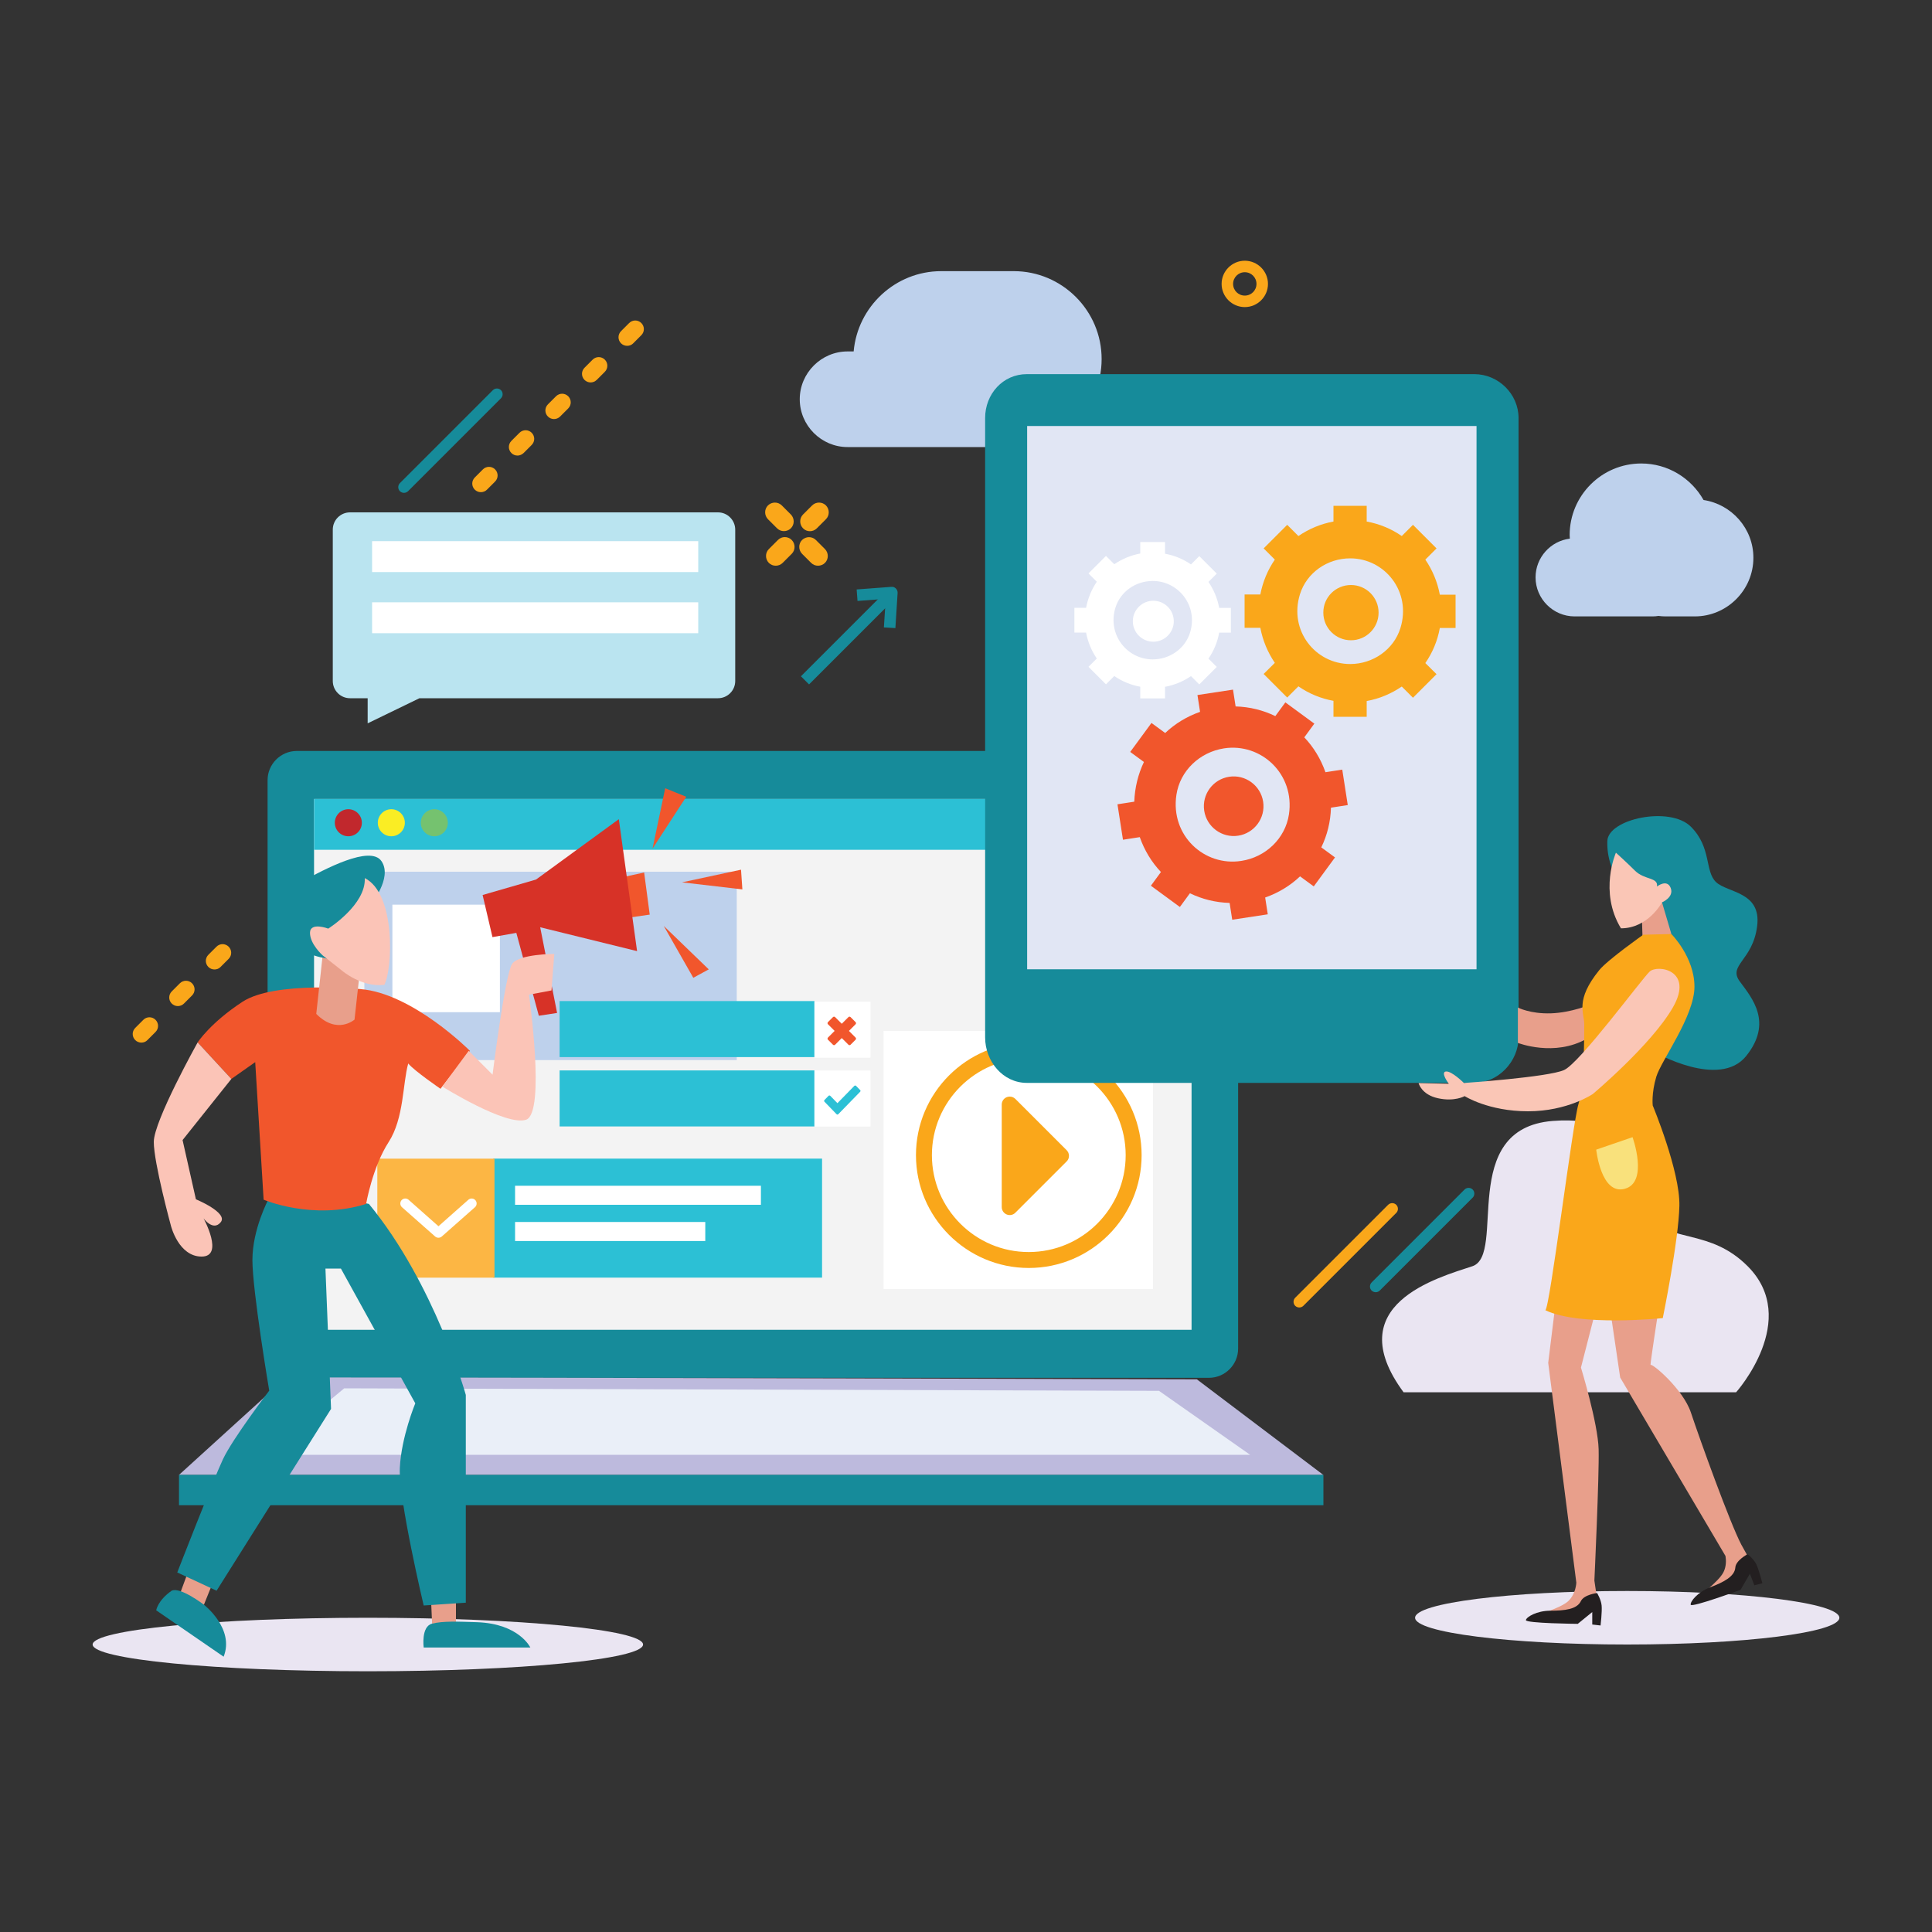 <?xml version="1.0" encoding="utf-8"?>
<!-- Generator: Adobe Illustrator 25.4.1, SVG Export Plug-In . SVG Version: 6.00 Build 0)  -->
<svg version="1.1" id="Layer_1" xmlns="http://www.w3.org/2000/svg" xmlns:xlink="http://www.w3.org/1999/xlink" x="0px" y="0px"
	 viewBox="0 0 2000 2000" style="enable-background:new 0 0 2000 2000;" xml:space="preserve">
<rect x="0" y="0" width="2000" height="2000" fill="#333333" stroke="none"/>
<style type="text/css">
	.st0{fill:#EAE5F2;}
	.st1{fill:#BED1EC;}
	.st2{fill:#168B9A;}
	.st3{fill:#F3F3F3;}
	.st4{fill:#BDBADD;}
	.st5{fill:#EAEFF8;}
	.st6{fill:#2CC0D5;}
	.st7{fill:#FFFFFF;}
	.st8{fill-rule:evenodd;clip-rule:evenodd;fill:#2CC0D5;}
	.st9{fill-rule:evenodd;clip-rule:evenodd;fill:#FCB644;}
	.st10{fill:#F1562C;}
	.st11{fill:#C1282D;}
	.st12{fill:#FAED24;}
	.st13{fill:#75C26F;}
	.st14{fill:#FAA71A;}
	.st15{fill:#E1E6F4;}
	.st16{fill:#E89F8B;}
	.st17{fill:#231F20;}
	.st18{fill:#FAC6B6;}
	.st19{fill:#F9E17C;}
	.st20{fill:#D73227;}
	.st21{fill:#FBC4B7;}
	.st22{fill:#BAE4F0;}
</style>
<g>
	<ellipse class="st0" cx="380.8" cy="1702.4" rx="284.9" ry="27.7"/>
	<ellipse class="st0" cx="1684.5" cy="1674.7" rx="219.6" ry="27.7"/>
	<path class="st0" d="M1453,1441.3h344.2c0,0,67.3-75.2,11.9-130.6c-38.9-38.9-79.1-23.7-102.9-51.4c-23.7-27.7,0-106.8-98.9-98.9
		c-98.9,7.9-47.5,138.5-83.1,150.4C1488.7,1322.6,1385.8,1350.3,1453,1441.3z"/>
	<path class="st1" d="M1049.5,280.7h-75.2c-47.4,0-86.5,36.7-90.6,83.1h-6.3c-27.2,0-49.5,22.3-49.5,49.5
		c0,27.2,22.3,49.5,49.5,49.5h96.9H996h53.4c50.1,0,91-41,91-91v0C1140.5,321.6,1099.5,280.7,1049.5,280.7z"/>
	<g>
		<g>
			<g>
				<path class="st2" d="M277.1,1396.1c0,16.6,13.6,30.2,30.2,30.2h944.2c16.6,0,30.2-13.6,30.2-30.2V807.6
					c0-16.6-13.6-30.2-30.2-30.2H307.2c-16.6,0-30.2,13.6-30.2,30.2V1396.1z"/>
			</g>
			<g>
				<rect x="325.1" y="827.1" class="st3" width="908.4" height="549.5"/>
			</g>
			<g>
				<path class="st4" d="M296.3,1425.9l-111.1,101H1370l-131-99C1239,1427.9,577.4,1425.9,296.3,1425.9z"/>
			</g>
			<g>
				<path class="st5" d="M1199.8,1439.8l94.3,66.2H273.8l82.5-68.8C356.3,1437.2,1190.8,1439.8,1199.8,1439.8z"/>
			</g>
			<g>
				<rect x="185.3" y="1526.8" class="st2" width="1184.7" height="31.4"/>
			</g>
			<g>
				<rect x="325.1" y="827.1" class="st6" width="908.4" height="52.6"/>
			</g>
			<g>
				<rect x="377.2" y="902.4" class="st1" width="385.5" height="195"/>
			</g>
			<g>
				<rect x="406.2" y="936.5" class="st7" width="111.3" height="111.3"/>
			</g>
			<g>
				<g>
					<rect x="510.6" y="1199.4" class="st8" width="340.4" height="123.2"/>
				</g>
				<g>
					<g id="User_12_">
						<g>
							<rect x="533.2" y="1227.5" class="st7" width="254.5" height="19.7"/>
						</g>
					</g>
				</g>
				<g>
					<g id="User_13_">
						<g>
							<rect x="533.2" y="1265" class="st7" width="196.9" height="19.7"/>
						</g>
					</g>
				</g>
				<g>
					
						<rect x="390.7" y="1199.4" transform="matrix(-1 -1.224647e-16 1.224647e-16 -1 902.6 2522.048)" class="st9" width="121.3" height="123.2"/>
				</g>
				<g>
					<g>
						<path class="st7" d="M415.9,1242.2c2-2,5.3-2,7.3,0l30.7,27.2l30.7-27.2c2-2,5.3-2,7.3,0c2,2,2,5.3,0,7.3l-34.3,30.3
							c-1,1-2.4,1.5-3.7,1.5c-1.3,0-2.7-0.5-3.7-1.5l-34.3-30.3C413.9,1247.5,413.9,1244.2,415.9,1242.2z"/>
					</g>
				</g>
			</g>
			<g>
				<g>
					<g id="Schloss_9_">
						<g>
							<rect x="579.3" y="1108.1" class="st6" width="263.8" height="58"/>
						</g>
					</g>
				</g>
				<g>
					<g id="Schloss_1_">
						<g>
							<rect x="579.3" y="1036.3" class="st6" width="263.8" height="58"/>
						</g>
					</g>
				</g>
				<g>
					<g>
						<g>
							
								<rect x="843.1" y="1036.9" transform="matrix(-1 -1.224647e-16 1.224647e-16 -1 1744.218 2131.86)" class="st7" width="58" height="58"/>
						</g>
					</g>
					<g>
						<g>
							<g>
								<path class="st10" d="M885.7,1074.1c0.6,0.6,0.6,1.6,0,2.2l-5.2,5.2c-0.6,0.6-1.6,0.6-2.2,0l-6.9-6.9l-6.9,6.9
									c-0.6,0.6-1.6,0.6-2.2,0l-5.2-5.2c-0.6-0.6-0.6-1.6,0-2.2l6.9-6.9l-6.9-6.9c-0.6-0.6-0.6-1.6,0-2.2l5.2-5.2
									c0.6-0.6,1.6-0.6,2.2,0l6.9,6.9l6.9-6.9c0.6-0.6,1.6-0.6,2.2,0l5.2,5.2c0.6,0.6,0.6,1.6,0,2.2l-6.9,6.9L885.7,1074.1z
									 M885.7,1074.1"/>
							</g>
						</g>
					</g>
				</g>
				<g>
					<g>
						<g>
							
								<rect x="843.1" y="1108.1" transform="matrix(-1 -1.224647e-16 1.224647e-16 -1 1744.218 2274.311)" class="st7" width="58" height="58"/>
						</g>
					</g>
					<g>
						<g>
							<path class="st6" d="M890.4,1128.4l-4.2-4.3c-0.5-0.5-1.3-0.5-1.8,0l-17.5,17.9l-7.4-7.6c-0.5-0.5-1.3-0.5-1.8,0l-4.2,4.3
								c-0.5,0.5-0.5,1.3,0,1.8l12.5,12.9c0.2,0.3,0.6,0.4,0.9,0.4c0.3,0,0.7-0.1,0.9-0.4l22.6-23.2c0.2-0.2,0.4-0.6,0.4-0.9
								C890.8,1129,890.7,1128.7,890.4,1128.4L890.4,1128.4z M890.4,1128.4"/>
						</g>
					</g>
				</g>
			</g>
			<g>
				<g>
					<path class="st11" d="M374.6,851.7c0,7.8-6.3,14-14,14c-7.8,0-14-6.3-14-14s6.3-14,14-14C368.3,837.7,374.6,844,374.6,851.7z"
						/>
				</g>
				<g>
					<path class="st12" d="M419.1,851.7c0,7.8-6.3,14-14,14c-7.8,0-14-6.3-14-14s6.3-14,14-14C412.8,837.7,419.1,844,419.1,851.7z"
						/>
				</g>
				<g>
					<path class="st13" d="M463.6,851.7c0,7.8-6.3,14-14,14c-7.8,0-14-6.3-14-14s6.3-14,14-14C457.3,837.7,463.6,844,463.6,851.7z"
						/>
				</g>
			</g>
		</g>
		<rect x="914.7" y="1067.2" class="st7" width="278.9" height="267.1"/>
		<g>
			<g>
				<g>
					<path class="st14" d="M948.2,1195.8c0,64.4,52.4,116.8,116.8,116.8c64.4,0,116.8-52.4,116.8-116.8
						c0-64.4-52.4-116.8-116.8-116.8C1000.6,1079.1,948.2,1131.4,948.2,1195.8z M964.7,1195.8c0-55.3,45-100.3,100.3-100.3
						c55.3,0,100.3,45,100.3,100.3c0,55.3-45,100.3-100.3,100.3C1009.7,1296.2,964.7,1251.1,964.7,1195.8z"/>
				</g>
				<g>
					<path class="st14" d="M1037,1143.4v106.2c0,3.3,2,6.3,5.1,7.6c3.1,1.3,6.6,0.6,9-1.8l53.1-53.1c1.6-1.6,2.4-3.6,2.4-5.8
						c0-2.2-0.9-4.3-2.4-5.8l-53.1-53.1c-1.6-1.6-3.7-2.4-5.8-2.4c-1.1,0-2.2,0.2-3.2,0.6C1039,1137.1,1037,1140.1,1037,1143.4z"/>
				</g>
			</g>
		</g>
	</g>
	<g>
		<line class="st2" x1="1520.3" y1="1235.6" x2="1424.1" y2="1331.7"/>
		<path class="st2" d="M1424.1,1337.7c-1.5,0-3-0.6-4.2-1.7c-2.3-2.3-2.3-6.1,0-8.4l96.2-96.2c2.3-2.3,6.1-2.3,8.4,0s2.3,6.1,0,8.4
			l-96.2,96.2C1427.2,1337.1,1425.7,1337.7,1424.1,1337.7z"/>
	</g>
	<g>
		<g>
			<line class="st14" x1="1441.2" y1="1251.4" x2="1345" y2="1347.5"/>
			<path class="st14" d="M1345,1353.5c-1.5,0-3-0.6-4.2-1.7c-2.3-2.3-2.3-6.1,0-8.4l96.2-96.2c2.3-2.3,6.1-2.3,8.4,0
				c2.3,2.3,2.3,6.1,0,8.4l-96.2,96.2C1348.1,1352.9,1346.5,1353.5,1345,1353.5z"/>
		</g>
	</g>
	<g>
		<g>
			<path class="st14" d="M146.3,1079.3c-2.3,0-4.6-0.9-6.3-2.6c-3.5-3.5-3.5-9.1,0-12.6l8.4-8.4c3.5-3.5,9.1-3.5,12.6,0
				c3.5,3.5,3.5,9.1,0,12.6l-8.4,8.4C150.9,1078.5,148.6,1079.3,146.3,1079.3z M184.1,1041.5c-2.3,0-4.6-0.9-6.3-2.6
				c-3.5-3.5-3.5-9.1,0-12.6l8.4-8.4c3.5-3.5,9.1-3.5,12.6,0c3.5,3.5,3.5,9.1,0,12.6l-8.4,8.4
				C188.7,1040.6,186.4,1041.5,184.1,1041.5z M222,1003.6c-2.3,0-4.6-0.9-6.3-2.6c-3.5-3.5-3.5-9.1,0-12.6l8.4-8.4
				c3.5-3.5,9.1-3.5,12.6,0c3.5,3.5,3.5,9.1,0,12.6l-8.4,8.4C226.6,1002.8,224.3,1003.6,222,1003.6z"/>
		</g>
	</g>
	<g>
		<line class="st2" x1="418.2" y1="504.2" x2="514.4" y2="408"/>
		<path class="st2" d="M418.2,510.2c-1.5,0-3-0.6-4.2-1.7c-2.3-2.3-2.3-6.1,0-8.4l96.2-96.2c2.3-2.3,6.1-2.3,8.4,0
			c2.3,2.3,2.3,6.1,0,8.4l-96.2,96.2C421.2,509.6,419.7,510.2,418.2,510.2z"/>
	</g>
	<g>
		<g>
			<path class="st14" d="M497.8,509.5c-2.3,0-4.6-0.9-6.3-2.6c-3.5-3.5-3.5-9.1,0-12.6l8.4-8.4c3.5-3.5,9.1-3.5,12.6,0
				c3.5,3.5,3.5,9.1,0,12.6l-8.4,8.4C502.4,508.6,500.1,509.5,497.8,509.5z M535.7,471.6c-2.3,0-4.6-0.9-6.3-2.6
				c-3.5-3.5-3.5-9.1,0-12.6l8.4-8.4c3.5-3.5,9.1-3.5,12.6,0c3.5,3.5,3.5,9.1,0,12.6L542,469C540.2,470.7,537.9,471.6,535.7,471.6z
				 M573.5,433.8c-2.3,0-4.6-0.9-6.3-2.6c-3.5-3.5-3.5-9.1,0-12.6l8.4-8.4c3.5-3.5,9.1-3.5,12.6,0c3.5,3.5,3.5,9.1,0,12.6l-8.4,8.4
				C578.1,432.9,575.8,433.8,573.5,433.8z M611.4,395.9c-2.3,0-4.6-0.9-6.3-2.6c-3.5-3.5-3.5-9.1,0-12.6l8.4-8.4
				c3.5-3.5,9.1-3.5,12.6,0c3.5,3.5,3.5,9.1,0,12.6l-8.4,8.4C615.9,395,613.7,395.9,611.4,395.9z M649.2,358c-2.3,0-4.6-0.9-6.3-2.6
				c-3.5-3.5-3.5-9.1,0-12.6l8.4-8.4c3.5-3.5,9.1-3.5,12.6,0c3.5,3.5,3.5,9.1,0,12.6l-8.4,8.4C653.8,357.2,651.5,358,649.2,358z"/>
		</g>
	</g>
	<g>
		<g>
			<path class="st2" d="M926.9,650.2l-11.9-0.7l1.9-29.6l-29.2,2.2l-0.9-11.9l36-2.7c1.8-0.2,3.4,0.5,4.6,1.7
				c1.2,1.2,1.9,2.9,1.8,4.6L926.9,650.2z"/>
		</g>
		<g>
			
				<rect x="814.8" y="653.2" transform="matrix(0.707 -0.707 0.707 0.707 -208.763 814.336)" class="st2" width="127.8" height="11.9"/>
		</g>
	</g>
	<g>
		<g>
			<path class="st14" d="M804.4,546.9c3.9,3.9,10.3,3.9,14.3,0c3.9-3.9,3.9-10.3,0-14.3l-9.4-9.4c-3.9-3.9-10.3-3.9-14.3,0
				c-3.9,3.9-3.9,10.3,0,14.3L804.4,546.9z"/>
			<path class="st14" d="M805.3,559l-9.4,9.4c-3.9,3.9-3.9,10.3,0,14.3c3.9,3.9,10.3,3.9,14.3,0l9.4-9.4c3.9-3.9,3.9-10.3,0-14.3
				C815.6,555,809.2,555,805.3,559z"/>
			<path class="st14" d="M845.6,546.9l9.4-9.4c3.9-3.9,3.9-10.3,0-14.3c-3.9-3.9-10.3-3.9-14.3,0l-9.4,9.4c-3.9,3.9-3.9,10.3,0,14.3
				C835.2,550.9,841.6,550.9,845.6,546.9z"/>
			<path class="st14" d="M844.6,559c-3.9-3.9-10.3-3.9-14.3,0c-3.9,3.9-3.9,10.3,0,14.3l9.4,9.4c3.9,3.9,10.3,3.9,14.3,0
				c3.9-3.9,3.9-10.3,0-14.3L844.6,559z"/>
		</g>
	</g>
	<g>
		<g>
			<path class="st14" d="M1288.6,317.9c-13.2,0-24-10.8-24-24c0-13.2,10.8-24,24-24c13.2,0,24,10.8,24,24
				C1312.6,307.1,1301.8,317.9,1288.6,317.9z M1288.6,281.8c-6.7,0-12.1,5.4-12.1,12.1c0,6.7,5.4,12.1,12.1,12.1
				c6.7,0,12.1-5.4,12.1-12.1C1300.7,287.2,1295.3,281.8,1288.6,281.8z"/>
		</g>
	</g>
	<g>
		<g>
			<path class="st2" d="M1019.8,1073.9c0,24.8,18.4,47.1,43.2,47.1h463.2c24.8,0,45.8-22.2,45.8-47.1V432.7
				c0-24.8-20.9-45.4-45.8-45.4H1063c-24.8,0-43.2,20.6-43.2,45.4V1073.9z"/>
		</g>
		<g>
			<rect x="1063.3" y="441" class="st15" width="465.2" height="562.4"/>
		</g>
		<g>
			<path class="st2" d="M1264.7,1061.1c0,16.5,13.4,29.9,29.9,29.9c16.5,0,29.9-13.4,29.9-29.9c0-16.5-13.4-29.9-29.9-29.9
				C1278.1,1031.2,1264.7,1044.6,1264.7,1061.1z"/>
		</g>
		<g>
			<g>
				<path class="st14" d="M1304.7,615.4h-16.3c0,0,0,0,0,0v34.5c0,0,0,0,0,0h16.3c0,0,0,0,0,0c2.5,13.3,7.7,25.5,15,36.3
					c0,0,0,0,0,0l-11.6,11.5c0,0,0,0,0,0l24.4,24.4c0,0,0,0,0,0l11.6-11.6c0,0,0,0,0,0c10.7,7.4,23,12.6,36.3,15c0,0,0,0,0,0V742
					c0,0,0,0,0,0h17.2h17.2c0,0,0,0,0,0v-16.3c0,0,0,0,0,0c13.3-2.4,25.6-7.7,36.3-15c0,0,0,0,0,0l11.6,11.6c0,0,0,0,0,0l24.4-24.4
					c0,0,0,0,0,0l-11.6-11.5c0,0,0,0,0,0c7.4-10.7,12.6-23,15-36.3c0,0,0,0,0,0h16.3c0,0,0,0,0,0v-34.5c0,0,0,0,0,0h-16.3
					c0,0,0,0,0,0c-2.5-13.3-7.7-25.6-15-36.3c0,0,0,0,0,0l11.6-11.6c0,0,0,0,0,0l-24.4-24.4c0,0,0,0,0,0l-11.6,11.6c0,0,0,0,0,0
					c-10.7-7.4-23-12.6-36.3-15c0,0,0,0,0,0v-16.3c0,0,0,0,0,0h-17.2h-17.2c0,0,0,0,0,0v16.3c0,0,0,0,0,0
					c-13.3,2.4-25.6,7.7-36.3,15c0,0,0,0,0,0l-11.6-11.6c0,0,0,0,0,0l-24.4,24.4c0,0,0,0,0,0l11.6,11.6c0,0,0,0,0,0
					C1312.4,589.9,1307.2,602.2,1304.7,615.4C1304.8,615.4,1304.7,615.4,1304.7,615.4z M1345.7,615.2c7-22.5,28.5-37.2,52-37.2l0,0
					c35.9,0,63.7,34.6,52,72.2c-7,22.4-28.5,37.2-52,37.2l0,0C1361.8,687.4,1334,652.9,1345.7,615.2z M1398.5,605.6
					c15.8,0,28.6,12.8,28.6,28.6c0,15.8-12.8,28.6-28.6,28.6c-15.8,0-28.6-12.8-28.6-28.6C1369.8,618.4,1382.6,605.6,1398.5,605.6z"
					/>
			</g>
		</g>
		<g>
			<g>
				<path class="st7" d="M1124.3,629.2h-12.1c0,0,0,0,0,0v25.6c0,0,0,0,0,0h12.1c0,0,0,0,0,0c1.8,9.8,5.7,19,11.1,26.9c0,0,0,0,0,0
					l-8.6,8.6c0,0,0,0,0,0l18.1,18.1c0,0,0,0,0,0l8.6-8.6c0,0,0,0,0,0c7.9,5.5,17.1,9.3,26.9,11.1c0,0,0,0,0,0v12.1c0,0,0,0,0,0
					h12.8h12.8c0,0,0,0,0,0V711c0,0,0,0,0,0c9.8-1.8,19-5.7,26.9-11.1c0,0,0,0,0,0l8.6,8.6c0,0,0,0,0,0l18.1-18.1c0,0,0,0,0,0
					l-8.6-8.6c0,0,0,0,0,0c5.5-7.9,9.3-17.1,11.1-26.9c0,0,0,0,0,0h12.1c0,0,0,0,0,0v-25.6c0,0,0,0,0,0h-12.1c0,0,0,0,0,0
					c-1.8-9.8-5.7-19-11.1-26.9c0,0,0,0,0,0l8.6-8.6c0,0,0,0,0,0l-18.1-18.1c0,0,0,0,0,0l-8.6,8.6c0,0,0,0,0,0
					c-7.9-5.5-17.1-9.3-26.9-11.1c0,0,0,0,0,0v-12.1c0,0,0,0,0,0h-12.8h-12.8c0,0,0,0,0,0V573c0,0,0,0,0,0
					c-9.8,1.8-19,5.7-26.9,11.1c0,0,0,0,0,0l-8.6-8.6c0,0,0,0,0,0l-18.1,18.1c0,0,0,0,0,0l8.6,8.6c0,0,0,0,0,0
					C1130,610.2,1126.2,619.3,1124.3,629.2C1124.4,629.2,1124.3,629.2,1124.3,629.2z M1154.7,629c5.2-16.7,21.1-27.6,38.6-27.6l0,0
					c26.6,0,47.3,25.7,38.6,53.6c-5.2,16.6-21.1,27.6-38.6,27.6l0,0C1166.7,682.6,1146.1,657,1154.7,629z M1193.9,621.9
					c11.7,0,21.2,9.5,21.2,21.2c0,11.7-9.5,21.2-21.2,21.2c-11.7,0-21.2-9.5-21.2-21.2C1172.7,631.4,1182.2,621.9,1193.9,621.9z"/>
			</g>
		</g>
		<g>
			<g>
				<path class="st10" d="M1174.2,829.9l-17.4,2.7c0,0,0,0,0,0l5.7,36.7c0,0,0,0,0,0l17.4-2.7c0,0,0,0,0,0
					c4.8,13.7,12.3,26,21.9,36.1c0,0,0,0,0,0l-10.4,14.2c0,0,0,0,0,0l30,22c0,0,0,0,0,0l10.4-14.2c0,0,0,0,0,0
					c12.6,6.1,26.5,9.6,41.1,10c0,0,0,0,0,0l2.7,17.4c0,0,0,0,0,0l18.4-2.8l18.4-2.8c0,0,0,0,0,0l-2.7-17.4c0,0,0,0,0,0
					c13.7-4.8,26-12.3,36.1-21.9c0,0,0,0,0,0l14.2,10.4c0,0,0,0,0,0l22-30c0,0,0,0,0,0l-14.2-10.4c0,0,0,0,0,0
					c6.1-12.6,9.6-26.5,10-41.1c0,0,0,0,0,0l17.4-2.7c0,0,0,0,0,0l-5.7-36.7c0,0,0,0,0,0l-17.4,2.7c0,0,0,0,0,0
					c-4.8-13.7-12.3-26-21.9-36.1c0,0,0,0,0,0l10.4-14.2c0,0,0,0,0,0l-30-22c0,0,0,0,0,0l-10.4,14.2c0,0,0,0,0,0
					c-12.6-6.1-26.5-9.6-41.1-10c0,0,0,0,0,0l-2.7-17.4c0,0,0,0,0,0l-18.4,2.8l-18.4,2.8c0,0,0,0,0,0l2.7,17.4c0,0,0,0,0,0
					c-13.7,4.8-26,12.3-36.1,21.9c0,0,0,0,0,0l-14.2-10.4c0,0,0,0,0,0l-22,30c0,0,0,0,0,0l14.2,10.4c0,0,0,0,0,0
					C1178.2,801.4,1174.7,815.4,1174.2,829.9C1174.2,829.9,1174.2,829.9,1174.2,829.9z M1217.8,822.9c3.7-25.1,24.2-44.3,49.3-48.2
					l0,0c38.2-5.9,73.5,26.4,67.2,68.4c-3.8,25-24.2,44.3-49.3,48.1l0,0C1246.8,897.2,1211.5,865,1217.8,822.9z M1272.4,804.1
					c16.8-2.6,32.6,9,35.2,25.8c2.6,16.8-9,32.6-25.8,35.2c-16.8,2.6-32.6-9-35.2-25.8C1244,822.4,1255.6,806.7,1272.4,804.1z"/>
			</g>
		</g>
	</g>
	<g>
		<path class="st16" d="M1585.9,1674.3c3-2.2,29.1-9,37.5-16.8c8.1-7.5,8.4-19.2,8.4-19.2l-29.1-227.5l8.2-66.4l105.2,16.4
			c0,0-7.5,48.5-7.5,52.2c1.5-2.2,33.7,25,41.8,49.2c9.3,28,40.5,114.6,52.2,136.8l14.3,25.7L1784,1649c0,0-30.9,10.5-28.9,7.4
			c2-3.2,24-18.7,29.1-29c3-6.1,2.7-12.6,2-16.7l-109-184.7l-9.5-64.4h-17.2l-13.9,54.1c0,0,17.6,57.7,18.3,84.6
			c0.7,26.9-4.4,135.9-4.4,135.9l4.5,30.6l-39.3,11C1615.5,1677.6,1582.9,1676.5,1585.9,1674.3z"/>
		<path class="st17" d="M1824.4,1639c0,0-3.6-14.2-6.3-19.7c-2.7-5.6-9-10.4-9-10.4s-12.2,6.3-12.7,13.8
			c-0.7,9.3-12.1,15.2-26.1,20.5c-12.9,4.9-20.7,14.7-20.1,18c0.7,3.3,51.6-15.4,51.6-15.4l9.7-16.7l4.6,12L1824.4,1639z"/>
		<path class="st17" d="M1656.9,1682.7c0,0,1.7-14.5,1.1-20.7c-0.6-6.2-4.7-12.9-4.7-12.9s-13.6,1.6-16.8,8.4
			c-4,8.4-16.7,9.9-31.7,9.9c-13.8,0-24.6,6.4-25.2,9.7c-0.6,3.4,53.7,3.9,53.7,3.9l15-12.2v12.9L1656.9,1682.7z"/>
		<path class="st2" d="M1674.3,909.5c0,0-11.2-15.7-10.4-38.8c0.7-23.1,64.9-36.6,86.5-14.9c21.6,21.6,14.2,46.2,26.1,57.4
			c11.9,11.2,47,9.7,42.5,45.5c-4.5,35.8-30.6,40.3-17.9,57.4c12.7,17.2,34.3,42.3,6.6,77c-27.7,34.6-95-4-95-4l-13.1-163.3
			L1674.3,909.5z"/>
		<polygon class="st16" points="1720.5,934.1 1730.2,966.9 1700.4,972.9 1699.6,946.8 		"/>
		<path class="st16" d="M1645.9,1040c0,0-18.6,8.2-40.3,9c-21.6,0.7-34.3-6-34.3-6v36.6c0,0,38,14.9,71.6-4.5
			C1648.9,1073.6,1645.9,1040,1645.9,1040z"/>
		<path class="st18" d="M1715.3,917.7c0,0,10.4-8.2,14.2,1.5c3.7,9.7-9,14.9-9,14.9s-14.2,26.9-42.5,26.9
			c-23.1-38-5.2-78.3-5.2-78.3s11.6,10.5,19.7,18.6C1702.3,911.1,1716.8,908,1715.3,917.7z"/>
		<path class="st14" d="M1655.6,1004.2c8.5-10.5,45.5-36.6,45.5-36.6l29.1-0.7c0,0,23.9,23.9,23.9,54.5c0,30.6-34.3,76.1-39.5,93.2
			c-5.2,17.2-3.7,29.8-3.7,29.8s28.3,67.9,27.6,103.7c-0.7,35.8-17.2,116.4-17.2,116.4s-86.5,9-121.6-8.2
			c4.5-0.7,28.3-194,34.3-213.3c6-19.4,6-70.9,6-82.8S1630.2,1035.5,1655.6,1004.2z"/>
		<path class="st18" d="M1707.8,1005.7c8.2-7.5,46.2-1.5,23.9,37.3c-22.4,38.8-82.8,89.5-82.8,89.5s-26.1,17.9-67.1,17.9
			s-65.6-15.7-65.6-15.7s-10.4,6-27.6,2.2c-17.2-3.7-20.1-15.7-20.1-15.7l31.3,0.7c0,0-9-11.9-3-12.7c6-0.7,18.6,11.9,18.6,11.9
			s87.3-6,103.7-13.4C1635.5,1100.4,1699.6,1013.2,1707.8,1005.7z"/>
		<path class="st19" d="M1652.4,1190.1l37.6-12.9c0,0,16.8,46.5-7.9,53.4C1657.3,1237.5,1652.4,1190.1,1652.4,1190.1z"/>
	</g>
	<g>
		<polygon class="st16" points="196.6,1622 182.1,1661.2 211.1,1661.2 222.8,1632.1 		"/>
		<polygon class="st16" points="445.9,1648.8 447.3,1680.8 472,1679.4 472,1648.8 		"/>
		<path class="st2" d="M231.5,1715l-69.8-48c0,0,1.5-10.2,16-20.3c8.7-4.4,33.4,14.5,33.4,14.5S243.1,1685.9,231.5,1715z"/>
		<path class="st2" d="M438.6,1705.5c0,0-2.9-21.8,8.7-24.7c11.6-2.9,26.8-2.1,46.5-1.5c43.6,1.5,55.2,26.2,55.2,26.2H438.6z"/>
		<path class="st2" d="M277.9,1241.5c0,0-16.6,30.9-16.6,62.9c0,32,17.4,135.2,17.4,135.2s-37.8,49.4-48,71.2
			c-10.2,21.8-47.2,117-47.2,117l40.7,18.9l118.5-188.2l-5.8-145.3h16l77,139.5c0,0-14.5,34.9-16,66.9
			c-1.5,32,24.7,142.4,24.7,142.4l43.6-2.9v-215.1c0,0-32-114.8-100.3-197.7C360.1,1240.4,277.9,1241.5,277.9,1241.5z"/>
		<polygon class="st10" points="633.4,910.5 666.8,903.2 672.6,946.8 642.1,951.2 		"/>
		<polygon class="st20" points="499.6,926.5 509.8,970.1 534.5,965.7 557.8,1051.5 576.7,1048.6 559.2,959.9 659.5,984.6 640.6,848 
			554.9,910.5 		"/>
		<path class="st10" d="M373.2,1023.9c0,0-88.7-8.7-122.1,13.1c-33.4,21.8-46.5,42.1-46.5,42.1l34.9,37.8l24.7-17.4l8.7,142.4
			c0,0,50.9,21.8,106.1,4.4c0,0,6.5-38,23.3-64c16-24.7,14.5-61,20.3-81.4c5.8,7.3,33.4,26.2,33.4,26.2l30.5-39.2
			C486.6,1087.8,427,1028.2,373.2,1023.9z"/>
		<path class="st16" d="M327.4,1049.6L334,989l38.9,13.1l-5.9,53.4C366.9,1055.5,349.1,1071.4,327.4,1049.6z"/>
		<path class="st21" d="M457.9,1124.8c0,0,66.4,41.5,86.8,34.3c20.3-7.3,2.9-129.4,2.9-129.4l23.3-4.4l2.9-37.8
			c0,0-36.3,0-43.6,10.2c-7.3,10.2-20.3,114.8-20.3,114.8l-24.7-24.7L457.9,1124.8z"/>
		<polygon class="st10" points="675.5,878.5 688.6,816 710.4,824.8 		"/>
		<polygon class="st10" points="687.1,958.5 717.7,1012.2 733.7,1003.5 		"/>
		<polygon class="st10" points="706,913.4 767.1,900.3 768.5,920.7 		"/>
		<path class="st2" d="M383.4,936.7c0,0,23.3-27.6,11.6-45.1c-11.6-17.4-59.6,8.7-81.4,20.3c-21.8,11.6-17.4,53.8-5.8,66.9
			c11.6,13.1,39.2,14.5,39.2,14.5L383.4,936.7z"/>
		<path class="st21" d="M334,989c0,0-13.1-11.6-13.1-23.3c0-11.6,18.9-4.4,18.9-4.4s39.2-24.7,37.8-52.3c32,16,29.1,93,20.3,110.5
			c-23.3,2.9-43.6-14.5-43.6-14.5L334,989z"/>
		<path class="st21" d="M239.5,1116.9l-34.9-37.8c0,0-45.4,81.3-45.4,103c0,21.8,17.8,87,17.8,87s7.9,31.7,31.7,31.7
			c23.7,0,2-39.6,2-39.6s9.9,13.8,17.8,4s-25.7-23.7-25.7-23.7l-13.8-61.3L239.5,1116.9z"/>
	</g>
	<path class="st1" d="M1763.5,517.6c-12.7-22.5-36.8-37.8-64.5-37.8c-40.9,0-74.1,33.2-74.1,74.1c0,1.2,0.1,2.5,0.2,3.7
		c-19.9,2.4-35.5,19.5-35.5,40.1c0,22.2,18.2,40.4,40.4,40.4h80.8c2.1,0,4.1-0.2,6-0.5c2.4,0.3,4.9,0.5,7.4,0.5h30.3
		c33.3,0,60.6-27.3,60.6-60.6C1815.2,547.2,1792.6,522,1763.5,517.6z"/>
	<g>
		<path class="st22" d="M743.3,530.4h-381c-9.8,0-17.8,8-17.8,17.8v156.8c0,9.8,8,17.8,17.8,17.8h18.3v26l53.6-26h309.1
			c9.8,0,17.8-8,17.8-17.8V548.3C761.1,538.5,753.1,530.4,743.3,530.4z"/>
		<g>
			<g>
				<g>
					<g>
						<rect x="385.2" y="560.2" class="st7" width="337.6" height="32"/>
					</g>
				</g>
			</g>
		</g>
		<g>
			<g>
				<g>
					<g>
						<rect x="385.2" y="623.5" class="st7" width="337.6" height="32"/>
					</g>
				</g>
			</g>
		</g>
	</g>
</g>
</svg>
